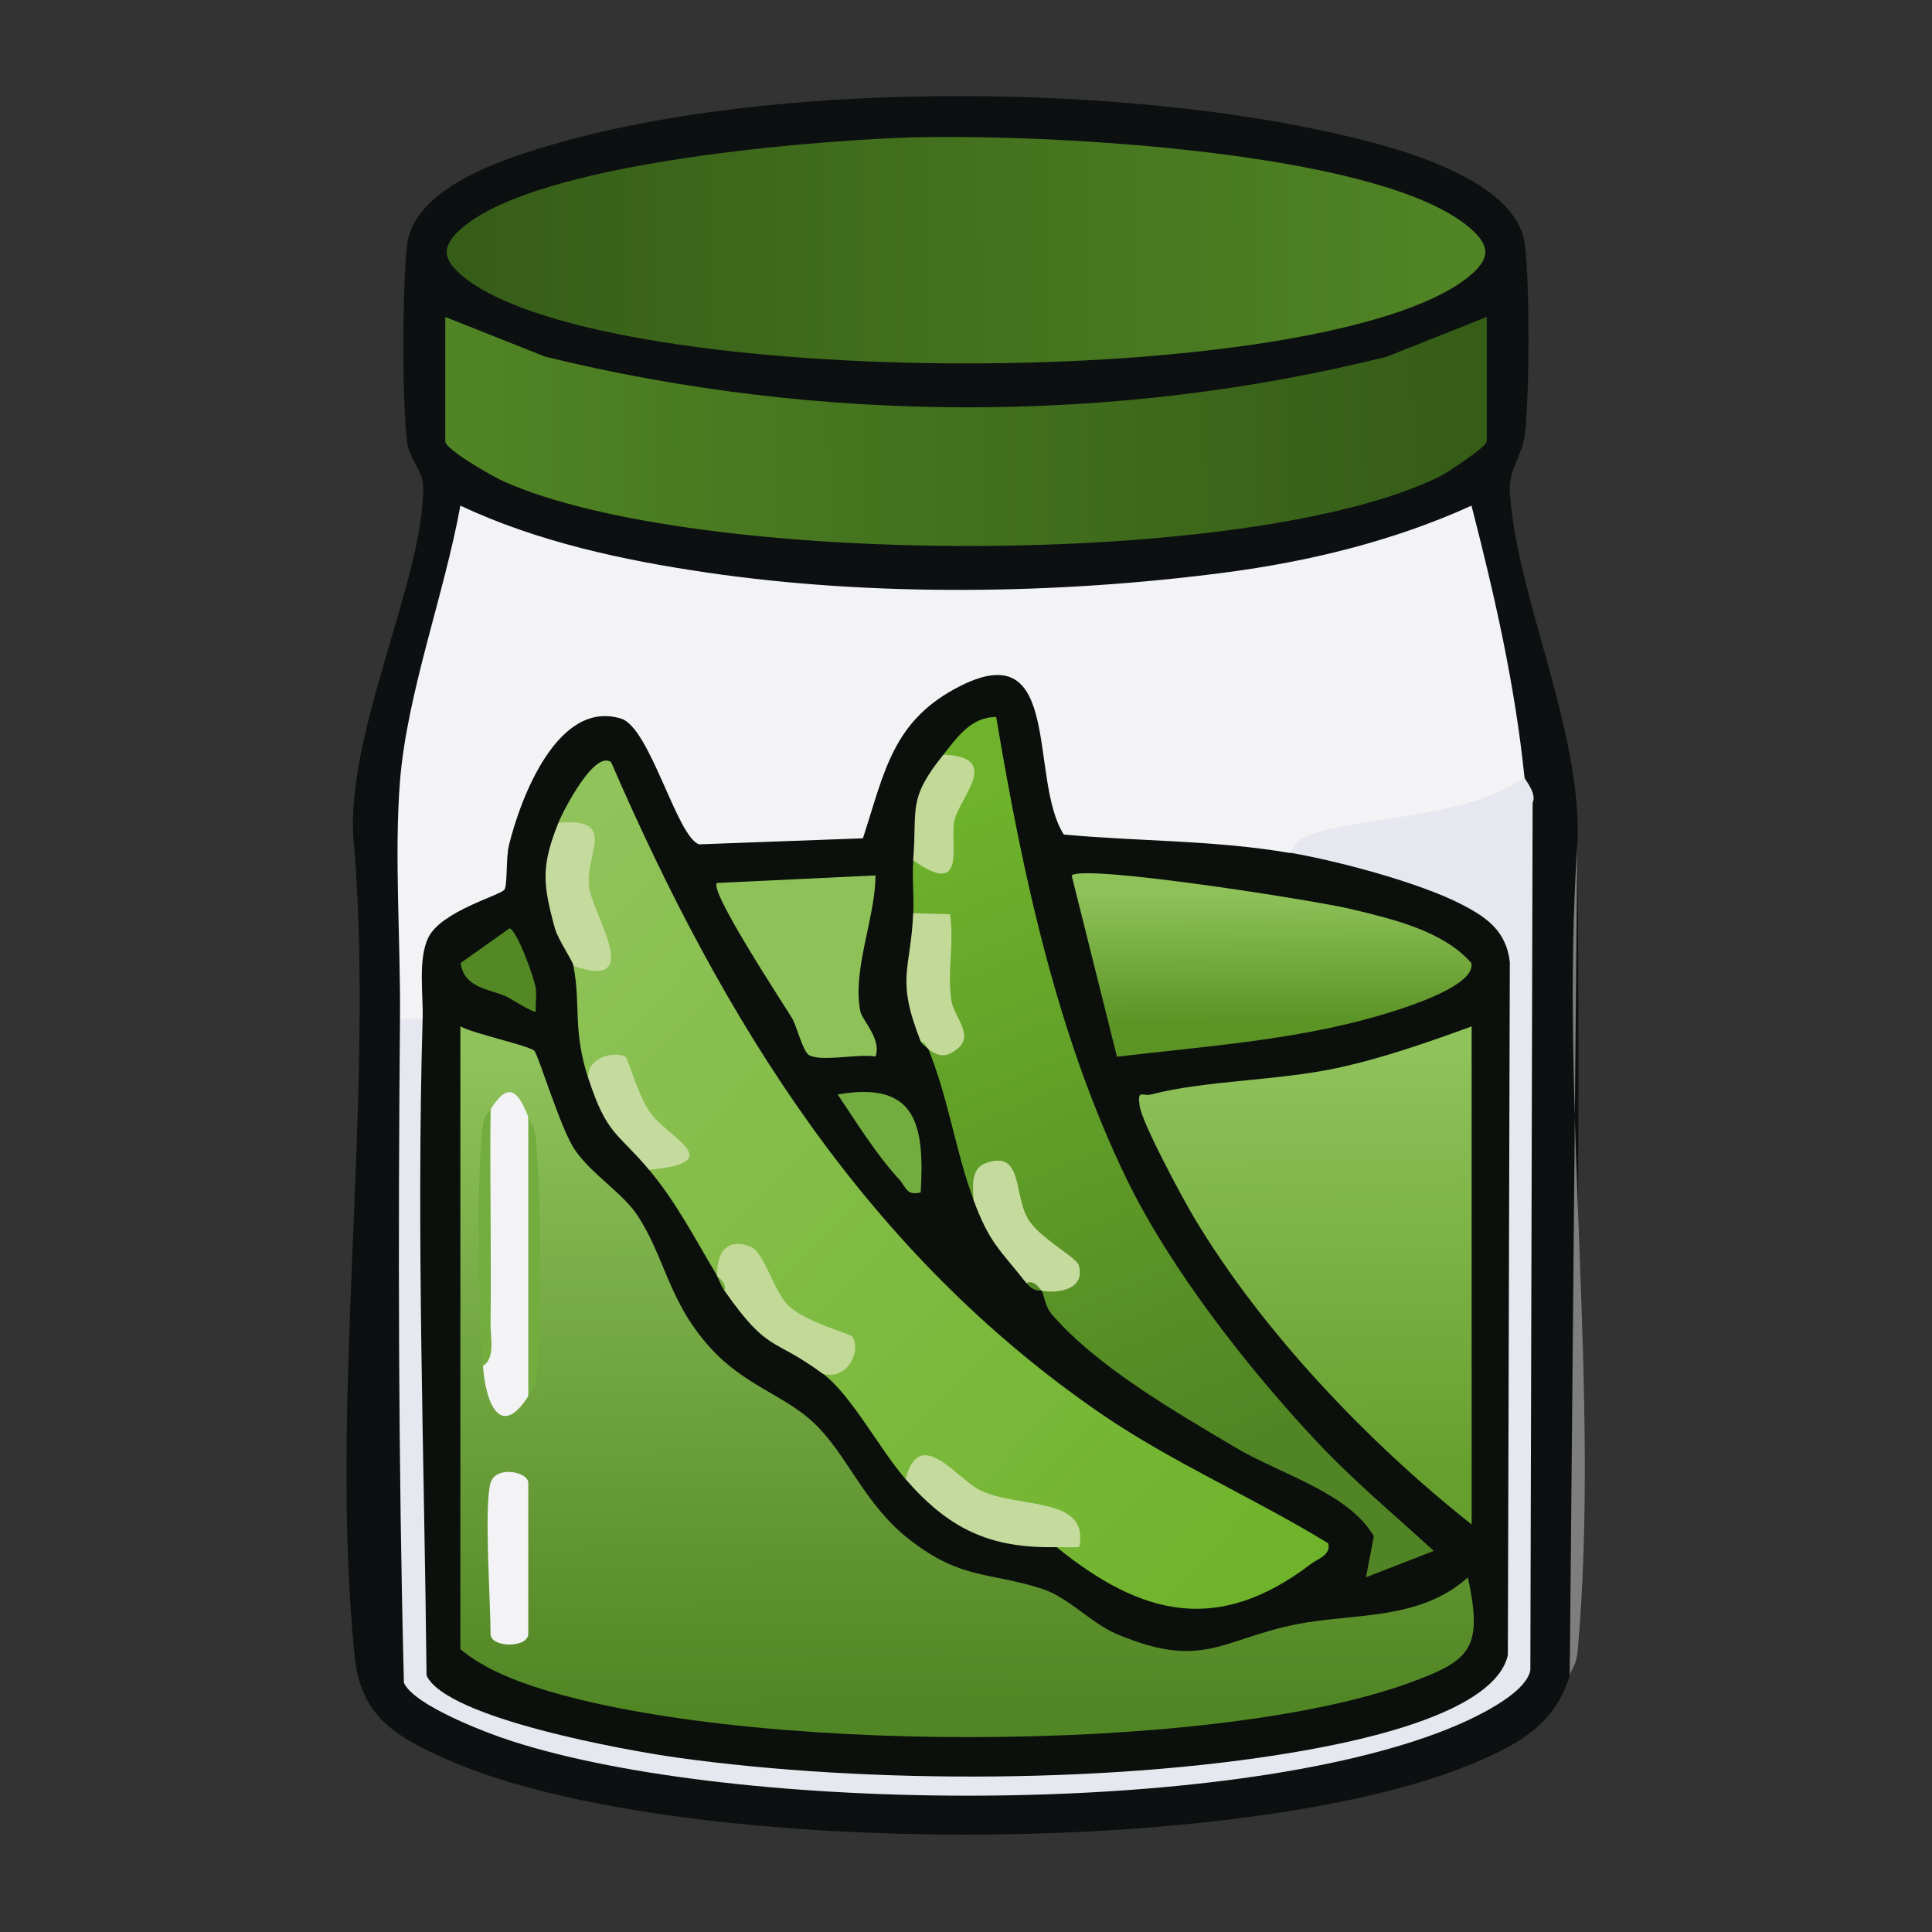 <svg xmlns="http://www.w3.org/2000/svg" xmlns:xlink="http://www.w3.org/1999/xlink" data-name="fill_jarredgreenbeans" viewBox="0 0 128 128"><rect x="0" y="0" width="128" height="128" fill="#333333" stroke="none"/><defs><linearGradient id="b" x1="-3655.97" x2="-3786.97" y1="-1298.89" y2="-1298.79" gradientTransform="matrix(.5 0 0 .5 1924 666)" gradientUnits="userSpaceOnUse"><stop offset="0" stop-color="#508424"/><stop offset="1" stop-color="#365d18"/></linearGradient><linearGradient id="c" x1="-3655.6" x2="-3786.59" y1="-1275.52" y2="-1274.6" gradientTransform="matrix(.5 0 0 .5 1924 666)" gradientUnits="userSpaceOnUse"><stop offset="0" stop-color="#365d18"/><stop offset="1" stop-color="#508424"/></linearGradient><linearGradient id="d" x1="-3720.26" x2="-3719.8" y1="-1192.67" y2="-1105.68" gradientTransform="matrix(.5 0 0 .5 1924 666)" gradientUnits="userSpaceOnUse"><stop offset="0" stop-color="#8fc25a"/><stop offset="1" stop-color="#518624"/></linearGradient><linearGradient id="e" x1="-3780.94" x2="-3683.44" y1="-1215.52" y2="-1122.14" gradientTransform="matrix(.5 0 0 .5 1924 666)" gradientUnits="userSpaceOnUse"><stop offset="0" stop-color="#91c35b"/><stop offset="1" stop-color="#6fb32b"/></linearGradient><linearGradient id="f" x1="-3675.06" x2="-3674.51" y1="-1192.7" y2="-1136.7" gradientTransform="matrix(.5 0 0 .5 1924 666)" gradientUnits="userSpaceOnUse"><stop offset="0" stop-color="#8fc25a"/><stop offset="1" stop-color="#679f2f"/></linearGradient><linearGradient id="g" x1="-3720.87" x2="-3683.51" y1="-1225.41" y2="-1138.06" gradientTransform="matrix(.5 0 0 .5 1924 666)" gradientUnits="userSpaceOnUse"><stop offset="0" stop-color="#6eb32b"/><stop offset="1" stop-color="#508424"/></linearGradient><linearGradient id="a" x1="-3679.52" x2="-3679.45" y1="-1213.67" y2="-1196.67" gradientTransform="matrix(.5 0 0 .5 1924 666)" gradientUnits="userSpaceOnUse"><stop offset="0" stop-color="#8ec259"/><stop offset="1" stop-color="#5d9426"/></linearGradient><linearGradient xlink:href="#a" id="h" x1="51.66" x2="58.47" y1="56.38" y2="69.76"/></defs><path d="M104.5 56c.19 18.35.03 36.69-.5 55-.94 3.12-3.16 4.43-6.06 5.69-14.98 6.49-53.33 6.5-68.28-.1-3.39-1.5-5.75-2.83-6.16-6.84-1.72-16.8 1.31-36.42-.02-53.53-.9-7.06 4.68-17.91 4.55-24-.02-1.1-.9-1.72-1.06-2.95-.34-2.51-.31-10.51 0-13.05.47-3.76 6.23-5.64 9.42-6.58 14.45-4.28 36.93-4.13 51.62-.9 3.78.83 12.45 2.9 13.02 7.48.32 2.6.31 9.93 0 12.54-.18 1.51-1.11 2.3-1 3.91.49 7.03 4.83 15.79 4.48 23.32Z" style="fill:#0d1010"/><path d="m104 111 .5-55c-1.16 17.18 1.53 36.36.03 53.31-.09 1.03-.37 1.15-.53 1.69" style="fill:#7e7e7f"/><path d="M26.5 67.5c.05-5.06-.39-10.8 0-15.75.47-5.86 2.95-12.42 4-18.25 5.11 2.4 10.74 3.61 16.31 4.43 11.02 1.62 23.32 1.45 34.37 0 5.58-.73 11.19-2.1 16.31-4.43 1.54 5.98 2.88 11.86 3.51 18l-.25 1.34c-4.87 1.75-9.95 2.97-15.25 3.66l-1.88.73c-4.54-.33-9.06-.71-13.58-1.16-1.28-3.14-2.29-6.47-3.06-9.99-5.14-1.16-7.79 5.29-8.78 9.48-.87 1.24-11.18 1.71-12.15 1.29-1.89-2.23-3.45-4.83-4.69-7.8-3.44-3.69-7.55 7.94-7.14 10.39-4.21 1.33-5.95 3.77-5.21 7.31l-1 .76c-.04 1.44-1.17 1.35-1.5 0Z" style="fill:#f3f3f6"/><path d="M59.39 9.14c8.29-.36 31.53.66 37.86 5.85 1.53 1.26 1.57 2.16-.07 3.44-9.69 7.53-56.69 7.53-66.36 0-1.64-1.28-1.6-2.18-.07-3.44 5.06-4.15 21.94-5.56 28.64-5.85" style="fill:url(#b)"/><path d="M98.5 21v8.25c0 .34-2.59 2.06-3.16 2.34-12.5 6.13-49.28 5.99-61.98.3-.72-.32-3.86-2.12-3.86-2.64V21l6.62 2.63c18.04 4.43 37.72 4.52 55.76 0z" style="fill:url(#c)"/><path d="M101 51.5c.02.18.84 1.05.54 1.69l-.15 57.46c-.3 1.65-3.98 3.31-5.54 3.93-14.66 5.84-46.97 5.6-61.95.77-1.68-.54-6.46-2.36-7.14-3.86-.37-14.58-.39-29.36-.26-43.99H28l.6 2.42c.15 13.75.45 27.44.89 41.06 12.43 5.91 28.84 6.22 42.69 5.52 3.72-.19 25.18-1.6 26.75-7.06l.1-45.64-.57-1.49c-3.64-2.5-7.79-4.07-12.46-4.71l-.49-1.11c.34-.84 1.05-1.16 1.87-1.38 4.38-1.19 9.72-.94 13.63-3.62Z" style="fill:#e7e8ef"/><path d="M85.5 56.5c3.14.54 8.53 1.97 11.34 3.42 1.67.86 2.95 1.77 3.19 3.81l-.13 45.92c-.84 3.77-9.46 5.57-12.8 6.2-12.59 2.35-29.6 2.37-42.28.59-3.23-.45-15.28-2.6-16.56-5.44-.15-14.39-.68-29.07-.26-43.49.05-1.64-.32-3.93.37-5.38.85-1.77 4.8-2.81 5.05-3.19.21-.32.09-2.09.3-2.95.78-3.17 3.25-9.67 7.43-8.38 1.93.6 3.69 7.85 5.17 8.33l10.85-.4c1.44-4.4 1.95-7.84 6.49-10.11 6.77-3.38 4.48 6.21 6.82 9.86 4.98.46 10.09.37 15.02 1.23Z" style="fill:#0c100d"/><path d="M30.5 68c.92.5 4.46 1.25 4.89 1.61.27.23 1.74 5.17 2.69 6.56 1.11 1.63 3.17 2.86 4.15 4.35 1.84 2.8 2.03 5.65 4.78 8.72 2.31 2.58 4.96 3.17 6.94 5.06 2.2 2.09 3.3 5.36 6.3 7.7 3.44 2.67 5.18 2.12 8.75 3.25 1.77.55 3.29 2.3 4.99 3.01 5.69 2.4 6.92.36 11.87-.64 3.75-.76 8.16-.21 11.39-3.11 1.03 4.76.16 5.52-3.98 7.02-13.25 4.78-44.8 4.67-58.16.12-1.6-.54-3.31-1.3-4.61-2.39V68.01Z" style="fill:url(#d)"/><path d="M37 54.5c.29-.73 2.38-4.84 3.49-4 7.44 17.16 16.93 32.54 32.54 43.22C77.68 96.9 83.2 99.3 88 102.25c.19.78-.69 1.02-1.14 1.36-6.13 4.68-11.19 3.49-16.86-1.11.99-1.33-.69-2.22-5.02-2.67q-3.06-3-4.98-1.83c-1.7-1.95-3.62-5.62-5.5-7 1.82-1.12.84-2.39-2.96-3.79-1.45-3.67-2.8-4.58-4.04-2.71-1.41-2.34-2.7-4.87-4.5-7 .04-.68.44-1.13 1.18-1.35-1.69-1.48-2.94-3.22-3.75-5.24l-1.44.58c-1.07-3.26-.49-4.86-1-7.5l1.47-.8-1.44-4.4c.65-2.13.31-3.56-1.03-4.31Z" style="fill:url(#e)"/><path d="M97.5 68v33c-6.85-5.42-13.89-12.8-18.4-20.35-.76-1.27-3.45-6.27-3.6-7.4s.19-.59.76-.74c3.66-.94 8.33-.9 12.27-1.74 3.08-.66 6.03-1.7 8.98-2.77Z" style="fill:url(#f)"/><path d="M62.5 50c.91-1.14 1.81-2.49 3.5-2.5 1.74 10.39 4.03 21.1 8.64 30.61 2.89 5.95 8.05 12.56 12.6 17.4 2.43 2.59 5.14 4.85 7.75 7.24l-4.49 1.75.52-2.72c-1.68-2.89-6.19-4.11-9.17-5.88-4.04-2.4-9.17-5.35-12.18-8.84-.44-.51-.52-1.39-.67-1.56.18-.58.71-1.02 1.57-1.32-2.64-1.48-3.92-3.35-4.38-6.3-.62.27-1.18.81-1.69 1.61-1.2-3.23-1.65-6.69-3-10l1.42-.89c-.98-2.11-1.27-4.43-.88-6.96-.92-.01-1.43-.39-1.53-1.15.05-1.16-.09-2.35 0-3.5 1.47.09 2.08-.96 1.83-3.13 1.29-1.69 1.35-2.98.17-3.87Z" style="fill:url(#g)"/><path d="m74 70-3-12c.84-.76 16.21 1.67 18.52 2.23 2.69.65 6.07 1.42 7.96 3.57.35 1.64-5.22 3.23-6.37 3.56-5.56 1.58-11.39 1.97-17.11 2.65Z" style="fill:url(#a)"/><path d="M58 70c-1.11-.21-3.59.37-4.4-.1-.38-.22-.77-1.72-1.05-2.3a.3.3 0 0 0-.05-.1c-.6-1-5.54-8.49-5-9L58 58c0 2.78-1.55 6.3-1 9 .12.6 1.43 1.86 1 3" style="fill:url(#h)"/><path d="M47.5 84.5c0-1.49.61-2.49 2.17-1.93.98.35 1.53 2.9 2.57 3.93 1.11 1.09 4.06 1.85 4.21 2.04.66.84-.28 2.99-1.96 2.46-3.36-2.47-3.56-1.31-6.5-5.5l-.5-1Z" style="fill:#c2d997"/><path d="M60 98c.92-3.64 3.43.03 4.99.76 2.59 1.21 7.21.35 6.51 3.74-.5.02-1 0-1.5 0-4.46.1-7.16-1.24-10-4.5M38 64c-.08-.41-1.01-1.69-1.24-2.51-.81-2.94-.91-4.13.24-6.99 3.92-.3 1.81 1.95 2.02 4.19.17 1.83 3.78 6.98-1.02 5.31m26.5 15.5c-.04-.84-.21-2.08.81-2.44 2.45-.88 1.84 1.95 2.76 3.63.71 1.3 3.24 2.6 3.39 3.11.5 1.58-1.29 1.93-2.46 1.71l-1-.5c-1.78-2.26-2.43-2.62-3.5-5.5Z" style="fill:#c5da9d"/><path d="m60.5 60.5 2.44.07c.29 1.83-.19 3.84.08 5.66.19 1.3 1.86 2.57-.04 3.55-.59.3-1.02.06-1.48-.28L61 69c-1.67-4.24-.66-4.67-.5-8.5" style="fill:#c2d997"/><path d="M39 71.5c-.25-1.46 1.84-1.92 2.46-1.46.17.13.89 2.88 1.82 3.93 1.4 1.6 4.76 3.07-.28 3.53-2.11-2.51-2.78-2.28-4-6" style="fill:#c5da9d"/><path d="M60.5 57c.28-3.47-.4-4.01 2-7 4.01.14.96 2.92.71 4.47s.84 5.03-2.71 2.53" style="fill:#c2d997"/><path d="M61 79c-.97.24-.96-.36-1.41-.84-1.56-1.71-2.81-3.74-4.09-5.65 5.23-.91 5.76 2.03 5.5 6.49" style="fill:#73ac3f"/><path d="M35.5 67c-.13.16-1.64-.84-2-1-1.07-.47-2.77-.54-2.98-2.2l3.23-2.29c.46.03 1.66 3.28 1.75 3.99.06.49-.03 1.01 0 1.5" style="fill:#538824"/><path d="M48 85.5c-.32-.46-.35-.76-.5-1 0 .06.7.51.5 1" style="fill:#73ac3f"/><path d="M69 85.5s-.52.11-1-.5c.57-.25.95.49 1 .5" style="fill:#538824"/><path d="M61.5 69.5c-.05-.12-.41-.27-.5-.5.31.02.38.41.5.5" style="fill:#73ac3f"/><path d="M35 74c.57 6.09.65 12.41 0 18.5-1.89 2.96-2.85.31-3-2 .1-5.54.26-11.21.5-17 1.2-1.92 1.83-1.19 2.5.5m-2.5 24.25c.34-1.18 2.5-.75 2.5 0v10c0 .94-2.5.94-2.5 0 0-2.19-.44-8.46 0-10" style="fill:#f3f3f6"/><path d="M35 92.5V74c.26.66.45.67.53 1.69.31 3.89.4 11.8 0 15.61-.08.77-.23.73-.53 1.2m-3-2c-.27-4.19-.47-11.75-.03-15.8.08-.77.24-.74.53-1.2-.05 4.74.06 9.51 0 14.26 0 .84.33 2.24-.51 2.74Z" style="fill:#73ac3f"/></svg>